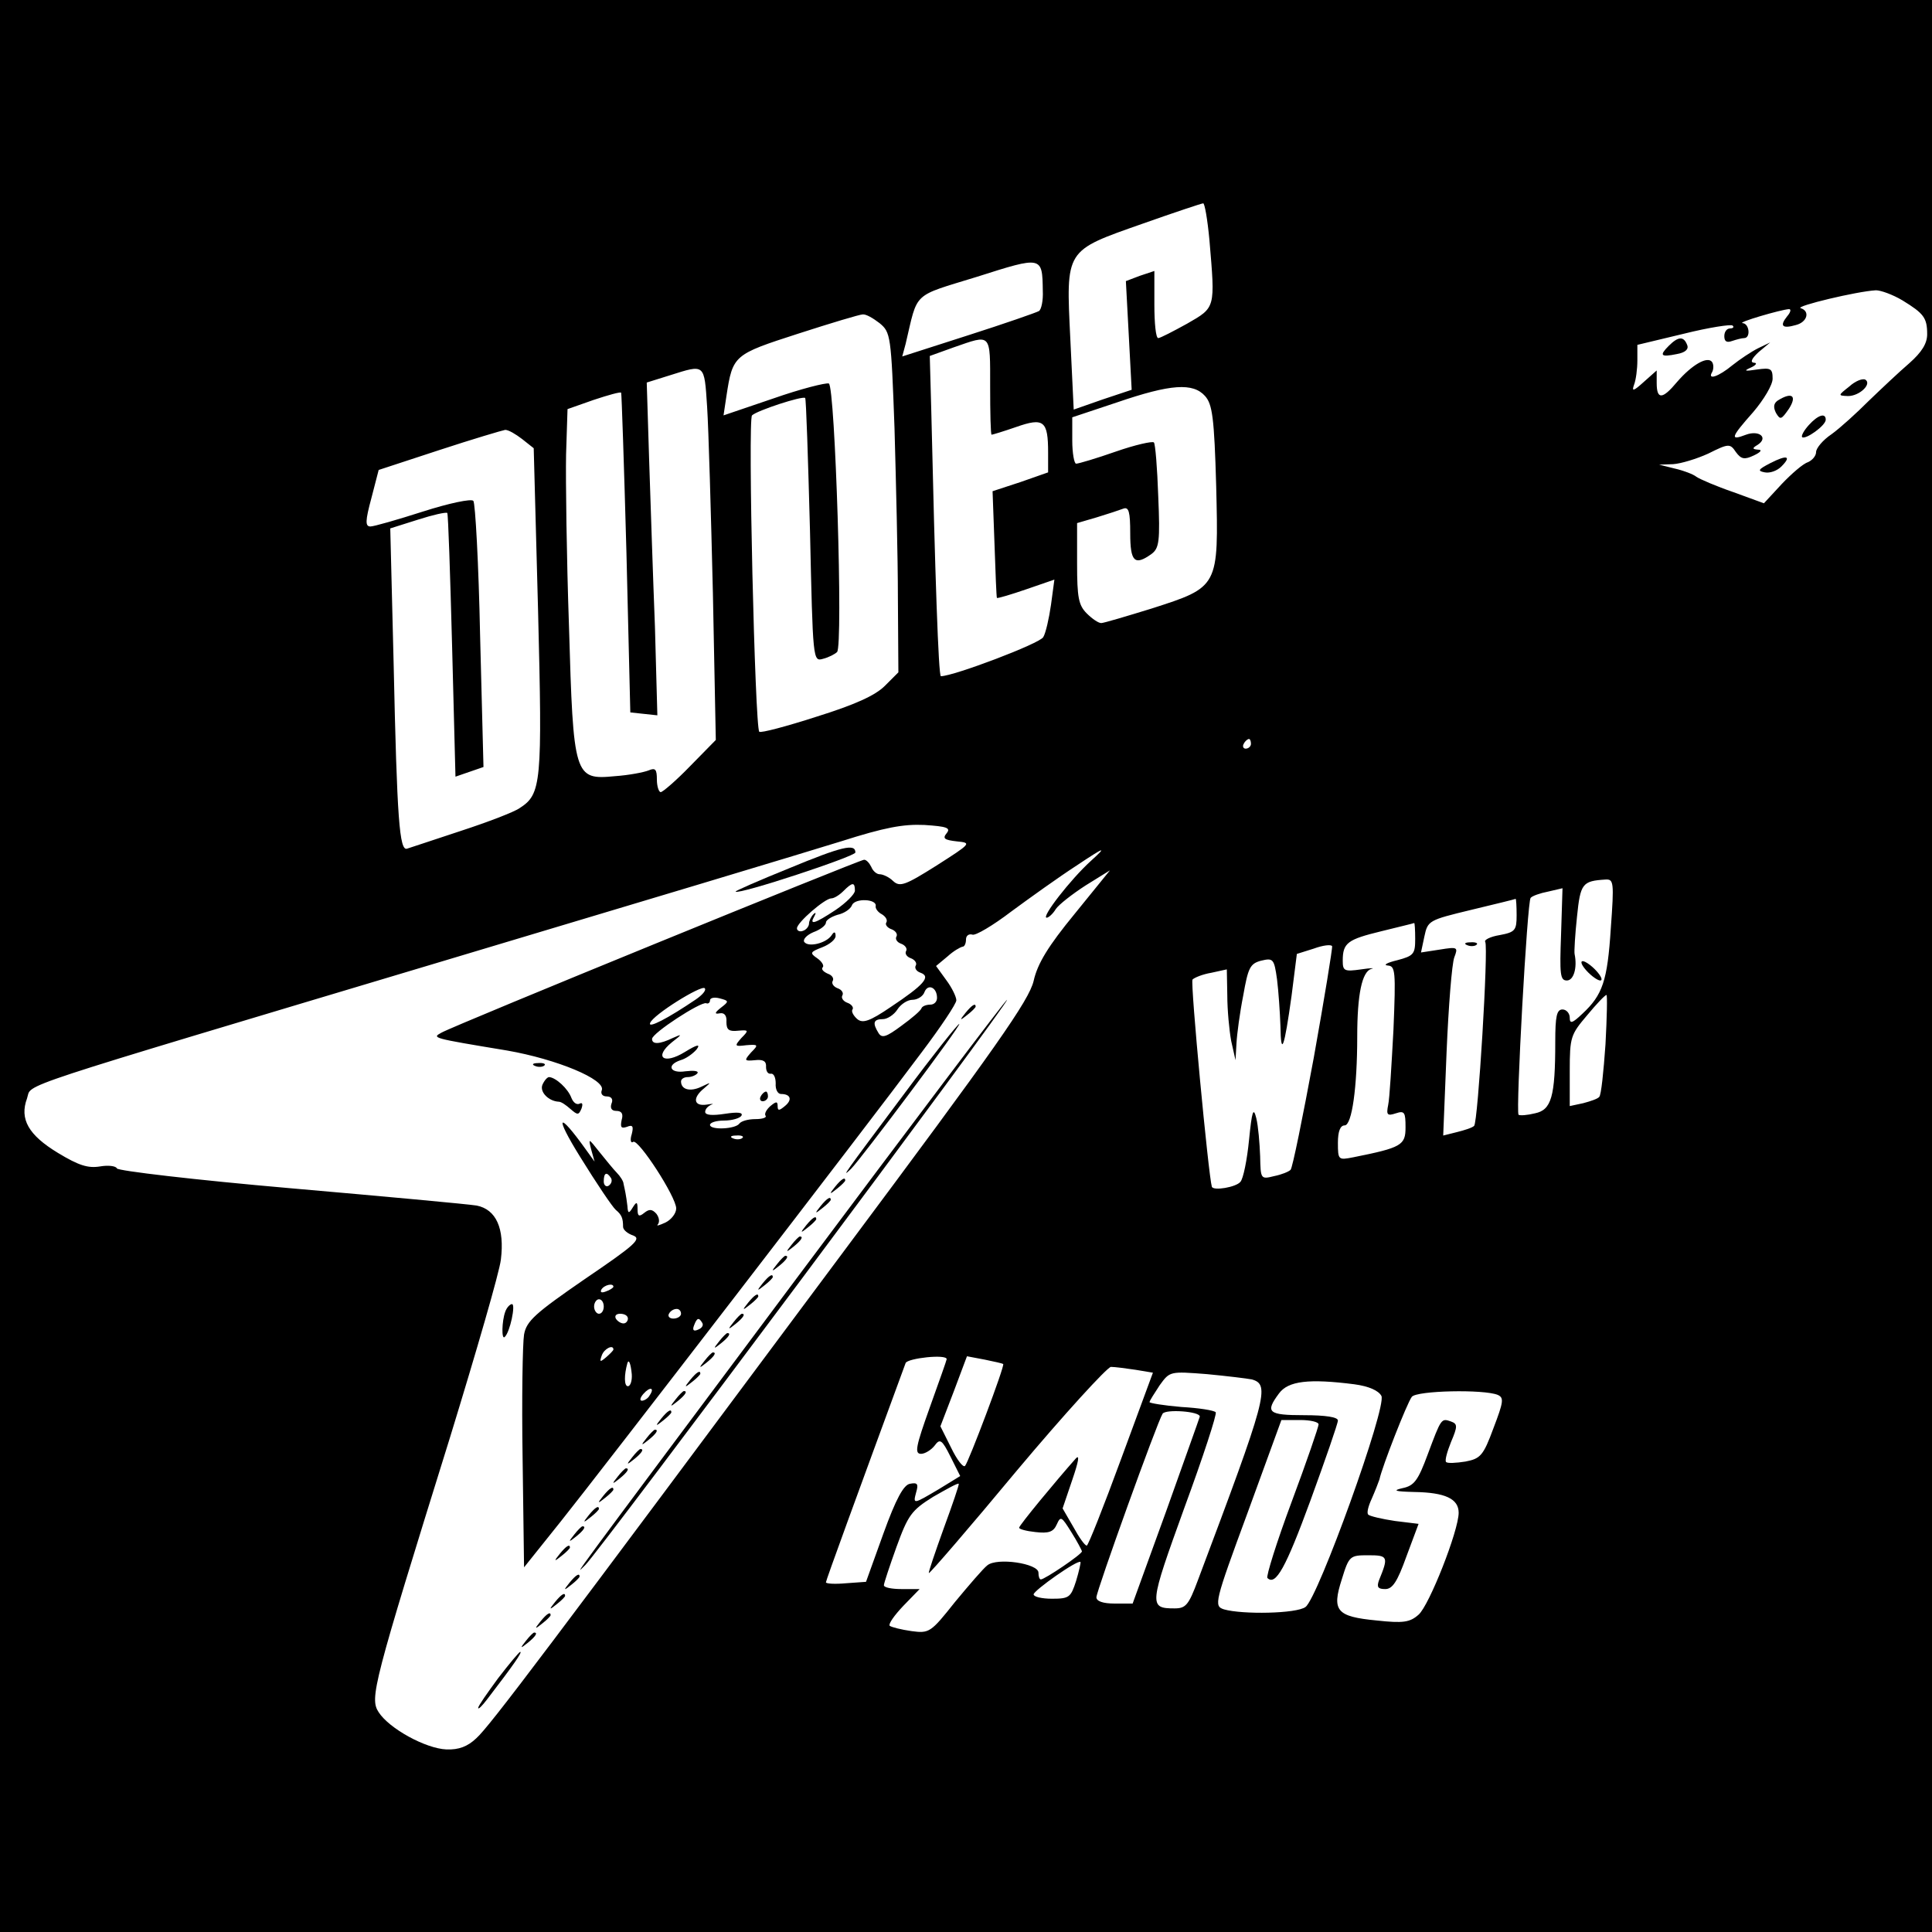 <?xml version="1.0" standalone="no"?>
<!DOCTYPE svg PUBLIC "-//W3C//DTD SVG 20010904//EN"
 "http://www.w3.org/TR/2001/REC-SVG-20010904/DTD/svg10.dtd">
<svg version="1.0" xmlns="http://www.w3.org/2000/svg"
 width="400pt" height="400pt" viewBox="0 0 400 400"
 preserveAspectRatio="xMidYMid meet">
<g transform="translate(0,400) scale(0.1,-0.1)"
fill="#000000" stroke="none">
<path d="M0 2000 l0 -2000 2000 0 2000 0 0 2000 0 2000 -2000 0 -2000 0 0
-2000z m2504 1503 c12 -142 13 -139 -46 -173 -29 -16 -56 -30 -60 -30 -5 0 -8
31 -8 69 l0 70 -30 -10 -29 -11 6 -112 6 -113 -60 -20 -60 -21 -7 146 c-9 187
-12 182 150 239 65 23 122 42 125 42 3 1 9 -33 13 -76z m-345 -105 c1 -20 -3
-39 -8 -42 -5 -3 -71 -26 -146 -50 l-137 -44 7 26 c26 110 12 97 148 139 135
43 135 43 136 -29z m1780 -20 c44 -27 51 -36 51 -70 0 -19 -11 -37 -37 -60
-21 -18 -58 -53 -84 -78 -25 -25 -59 -56 -77 -69 -18 -12 -32 -29 -32 -37 0
-8 -8 -17 -17 -21 -10 -3 -34 -24 -54 -45 l-37 -40 -63 23 c-35 12 -70 27 -77
32 -6 5 -27 13 -45 17 l-32 8 29 1 c16 1 49 11 73 22 42 21 45 21 57 3 11 -15
18 -16 37 -7 15 7 18 12 9 12 -12 1 -13 3 -1 10 23 15 3 31 -24 21 -34 -13
-32 -6 15 47 22 26 40 56 40 69 0 21 -4 23 -32 19 -26 -4 -29 -3 -13 4 11 5
14 10 6 10 -8 1 -4 9 10 22 l24 20 -25 -12 c-14 -7 -38 -23 -53 -35 -29 -24
-53 -32 -42 -14 3 6 3 15 0 20 -9 14 -42 -5 -73 -41 -30 -36 -42 -37 -42 -2
l0 26 -27 -24 c-21 -19 -25 -20 -20 -6 4 10 7 33 7 51 l0 32 96 23 c52 13 98
20 101 17 4 -3 1 -6 -5 -6 -7 0 -12 -7 -12 -16 0 -11 5 -14 16 -10 9 3 20 6
25 6 14 0 11 30 -3 31 -13 1 79 28 96 29 5 0 3 -7 -4 -15 -16 -20 -10 -26 18
-18 24 6 30 29 10 35 -12 4 117 35 156 37 10 0 35 -9 55 -21z m-2118 -47 c23
-19 24 -25 31 -218 3 -109 7 -267 7 -351 l1 -154 -28 -28 c-20 -20 -62 -39
-142 -64 -62 -20 -115 -34 -118 -31 -9 8 -24 648 -15 655 10 10 105 41 110 36
2 -1 6 -125 10 -275 6 -269 6 -271 27 -265 12 3 25 10 29 14 13 12 -4 551 -17
556 -6 2 -58 -11 -115 -31 l-103 -35 6 40 c13 85 15 86 148 129 68 22 128 40
134 40 7 1 22 -8 35 -18z m229 -131 c0 -55 1 -100 3 -100 2 0 25 7 51 16 57
20 66 13 66 -53 l0 -41 -57 -20 -58 -19 4 -109 c2 -60 4 -110 5 -112 2 -1 29
7 61 18 l58 20 -7 -52 c-4 -28 -11 -59 -16 -67 -6 -13 -186 -81 -212 -81 -5 0
-12 208 -20 554 l-3 109 50 18 c78 27 75 31 75 -81z m-586 -42 c3 -46 8 -220
12 -387 l6 -303 -53 -54 c-29 -30 -57 -54 -61 -54 -4 0 -8 12 -8 26 0 21 -3
25 -17 19 -10 -4 -41 -10 -70 -12 -84 -8 -86 -2 -95 311 -5 144 -7 303 -6 355
l3 94 54 19 c30 10 55 17 57 15 1 -1 6 -150 11 -332 l8 -330 28 -3 28 -3 -5
183 c-4 101 -9 256 -12 345 l-5 161 48 15 c73 23 71 25 77 -65z m1031 22 c15
-17 19 -44 23 -187 5 -209 6 -208 -134 -253 -52 -16 -99 -30 -104 -30 -6 0
-19 9 -30 20 -17 17 -20 33 -20 103 l0 84 41 12 c23 7 47 15 55 18 11 4 14 -7
14 -51 0 -59 9 -68 44 -43 16 12 18 26 14 120 -2 58 -6 108 -9 111 -3 3 -39
-5 -79 -19 -40 -14 -77 -25 -82 -25 -4 0 -8 22 -8 48 l0 48 93 31 c111 38 157
41 182 13z m-1414 -89 l24 -19 9 -336 c9 -358 7 -380 -38 -409 -11 -8 -66 -29
-121 -47 -55 -18 -105 -35 -112 -37 -16 -6 -21 60 -28 382 l-7 281 57 18 c31
10 58 16 61 14 2 -2 6 -126 10 -275 l7 -271 29 10 29 10 -7 272 c-3 149 -10
275 -14 279 -4 5 -51 -5 -104 -22 -53 -17 -102 -31 -109 -31 -11 0 -11 11 2
59 l15 58 125 41 c70 23 131 41 137 42 7 0 22 -9 35 -19z m1509 -631 c0 -5 -5
-10 -11 -10 -5 0 -7 5 -4 10 3 6 8 10 11 10 2 0 4 -4 4 -10z m-630 -185 c-9
-11 -5 -14 21 -17 31 -3 30 -4 -42 -50 -65 -41 -76 -45 -90 -32 -8 8 -21 14
-28 14 -6 0 -14 7 -17 15 -4 8 -10 15 -15 15 -9 0 -849 -343 -875 -358 -20
-11 -21 -11 136 -37 103 -18 204 -60 196 -82 -3 -7 1 -13 10 -13 10 0 14 -6
10 -15 -3 -9 0 -15 10 -15 11 0 15 -6 11 -19 -3 -15 -1 -18 11 -14 12 5 14 1
10 -15 -4 -12 -2 -20 3 -16 11 6 89 -114 89 -138 0 -10 -10 -23 -22 -29 -13
-6 -20 -8 -16 -4 4 5 3 14 -3 22 -9 10 -15 10 -25 2 -11 -9 -14 -7 -14 7 0 16
-2 17 -10 4 -8 -13 -10 -13 -11 3 -1 9 -3 22 -4 27 -1 6 -3 14 -4 19 0 5 -7
16 -14 23 -7 7 -23 27 -36 43 -23 29 -23 29 -17 5 l7 -25 -18 25 c-58 81 -66
72 -12 -15 34 -55 67 -104 74 -110 12 -10 15 -17 15 -35 0 -6 9 -14 21 -18 18
-7 3 -20 -100 -90 -103 -71 -121 -87 -126 -115 -3 -18 -5 -133 -3 -257 l3
-225 76 95 c83 104 633 818 747 971 40 53 72 101 72 108 0 7 -9 26 -21 42
l-21 29 24 20 c12 11 26 19 31 20 4 0 7 7 7 15 0 8 6 12 13 10 6 -3 43 19 81
48 38 28 98 71 135 95 60 40 63 40 30 10 -43 -39 -104 -118 -92 -118 4 0 13 8
19 18 6 9 34 31 62 49 l50 31 -73 -90 c-55 -67 -77 -103 -85 -139 -10 -41 -77
-136 -394 -561 -615 -826 -732 -982 -760 -1007 -18 -17 -36 -24 -62 -23 -43 2
-118 43 -140 77 -19 29 -12 56 148 570 54 176 102 341 105 367 8 65 -10 104
-50 112 -18 3 -192 19 -387 36 -195 17 -357 36 -358 41 -2 5 -18 7 -35 4 -25
-4 -44 2 -87 28 -61 37 -80 70 -64 113 11 32 -51 11 864 285 388 116 757 227
821 247 91 29 129 36 173 34 46 -3 55 -6 46 -17z m1375 -197 c-7 -109 -17
-138 -59 -177 -21 -20 -26 -21 -26 -8 0 9 -7 17 -15 17 -12 0 -15 -14 -15 -67
0 -114 -8 -141 -42 -148 -16 -4 -31 -5 -34 -3 -6 7 18 442 25 449 3 4 20 10
36 13 l30 7 -3 -96 c-3 -82 -2 -95 12 -95 14 0 22 26 16 55 -1 5 1 40 5 77 7
69 11 74 59 77 17 1 18 -5 11 -101z m-1565 78 c0 -7 -18 -25 -40 -40 -44 -29
-55 -32 -44 -13 4 7 3 9 -2 4 -5 -5 -9 -14 -9 -19 0 -6 -6 -13 -12 -15 -7 -3
-13 0 -13 5 0 12 58 62 71 62 6 0 17 7 25 15 19 19 24 19 24 1z m43 -32 c-1
-5 5 -13 13 -17 8 -5 12 -12 9 -17 -3 -4 2 -11 11 -14 8 -3 13 -10 10 -15 -3
-5 1 -12 10 -15 8 -3 13 -10 10 -15 -3 -5 1 -12 10 -15 8 -3 13 -10 10 -15 -3
-5 1 -12 10 -15 22 -8 7 -25 -62 -71 -44 -30 -58 -34 -69 -25 -8 7 -13 16 -10
20 3 4 -2 11 -11 14 -8 3 -13 10 -10 15 3 5 -1 12 -10 15 -8 3 -13 10 -10 15
3 5 -1 12 -10 15 -9 4 -14 9 -11 13 4 3 -1 12 -11 19 -16 11 -15 13 11 23 15
6 27 16 27 23 0 9 -3 10 -8 2 -11 -17 -49 -26 -57 -14 -3 5 5 14 19 20 14 5
26 14 26 20 0 5 11 12 24 16 14 3 27 12 30 20 6 15 52 13 49 -2z m1327 -19 c0
-31 -3 -35 -35 -41 -19 -3 -33 -10 -30 -14 7 -11 -15 -374 -23 -381 -4 -4 -20
-9 -36 -13 l-28 -7 7 173 c4 95 11 183 16 196 8 21 7 22 -30 16 l-39 -6 7 33
c7 33 9 34 96 55 50 12 91 22 93 23 1 0 2 -15 2 -34z m-210 -49 c0 -31 -3 -35
-37 -44 -21 -5 -30 -10 -20 -11 16 -1 17 -11 12 -133 -4 -73 -8 -143 -11 -156
-4 -20 -2 -23 16 -17 18 6 20 2 20 -29 0 -37 -8 -42 -108 -62 -31 -6 -32 -6
-32 30 0 24 5 36 14 36 15 0 26 79 26 184 0 88 10 134 29 140 9 2 -1 2 -21 -1
-35 -5 -38 -3 -38 18 0 37 10 44 80 61 36 9 66 16 68 17 1 0 2 -14 2 -33z
m-210 -246 c-23 -124 -44 -228 -48 -232 -4 -4 -19 -10 -34 -13 -28 -7 -28 -6
-29 41 -1 27 -4 63 -8 79 -6 24 -9 15 -15 -45 -4 -41 -12 -81 -18 -87 -9 -11
-56 -19 -59 -10 -7 23 -45 424 -40 429 4 4 21 11 39 14 l32 7 1 -54 c0 -30 4
-72 8 -94 l9 -40 2 35 c1 19 7 64 14 99 10 57 14 66 37 72 25 6 27 4 33 -39 3
-24 6 -68 7 -96 1 -66 8 -46 23 62 l11 87 35 11 c19 7 36 9 38 5 1 -4 -16
-108 -38 -231z m-1279 121 c-59 -40 -100 -61 -95 -49 6 17 106 79 113 72 4 -4
-5 -14 -18 -23z m499 3 c0 -8 -6 -14 -14 -14 -8 0 -16 -3 -18 -7 -1 -5 -20
-21 -42 -37 -31 -23 -40 -26 -47 -15 -13 21 -11 29 9 29 9 0 23 9 30 20 7 11
21 20 31 20 10 0 22 7 25 16 7 18 26 10 26 -12z m-447 -20 c-14 -11 -14 -14
-3 -12 10 2 15 -5 14 -18 0 -16 5 -20 24 -18 22 2 23 1 7 -15 -15 -17 -14 -18
10 -15 25 2 26 1 10 -15 -15 -17 -14 -18 8 -16 17 2 24 -2 23 -14 0 -9 4 -15
10 -14 6 1 10 -8 10 -20 -1 -12 4 -22 11 -22 20 0 24 -12 8 -25 -12 -10 -15
-10 -15 0 0 10 -3 10 -15 0 -8 -7 -13 -16 -10 -20 3 -4 -7 -7 -21 -7 -15 0
-29 -4 -33 -9 -8 -12 -61 -14 -61 -3 0 5 13 9 29 9 17 0 33 5 36 10 4 7 -8 8
-34 4 -26 -4 -41 -3 -41 4 0 6 6 12 13 15 6 2 2 2 -10 0 -27 -4 -30 14 -5 34
15 13 15 13 -6 3 -23 -11 -42 -6 -42 11 0 5 6 9 14 9 8 0 17 4 20 8 3 5 -8 6
-25 4 -32 -5 -40 13 -10 23 11 3 25 13 33 22 9 12 2 11 -24 -5 -44 -27 -65
-11 -27 20 22 17 22 18 2 9 -27 -13 -43 -14 -43 -2 0 12 100 77 112 74 4 -2 8
1 8 6 0 5 9 7 20 4 19 -5 20 -6 3 -19z m1831 -76 c-4 -57 -9 -106 -13 -109 -3
-4 -18 -9 -33 -13 l-28 -6 0 73 c0 70 2 75 36 115 19 23 37 42 40 42 2 0 1
-46 -2 -102z m-1787 -194 c-3 -3 -12 -4 -19 -1 -8 3 -5 6 6 6 11 1 17 -2 13
-5z m-272 -83 c3 -5 1 -12 -5 -16 -5 -3 -10 1 -10 9 0 18 6 21 15 7z m5 -225
c0 -2 -7 -7 -16 -10 -8 -3 -12 -2 -9 4 6 10 25 14 25 6z m-20 -41 c0 -8 -4
-15 -10 -15 -5 0 -10 7 -10 15 0 8 5 15 10 15 6 0 10 -7 10 -15z m160 -15 c0
-5 -7 -10 -16 -10 -8 0 -12 5 -9 10 3 6 10 10 16 10 5 0 9 -4 9 -10z m-110
-10 c0 -5 -4 -10 -9 -10 -6 0 -13 5 -16 10 -3 6 1 10 9 10 9 0 16 -4 16 -10z
m154 -9 c3 -5 -1 -11 -9 -14 -9 -4 -12 -1 -8 9 6 16 10 17 17 5z m-184 -55 c0
-2 -7 -9 -15 -16 -13 -11 -14 -10 -9 4 5 14 24 23 24 12z m690 -20 c0 -2 -16
-47 -35 -100 -29 -81 -32 -96 -18 -96 8 0 21 8 28 17 11 15 15 13 33 -23 l20
-40 -44 -27 c-54 -32 -54 -32 -47 -6 5 17 2 20 -13 17 -13 -2 -29 -31 -55
-103 l-36 -100 -42 -3 c-22 -2 -41 -1 -41 2 0 4 64 179 165 454 4 10 85 19 85
8z m117 -10 c4 -3 -72 -204 -79 -211 -4 -4 -17 13 -29 38 l-22 44 28 73 27 72
37 -7 c20 -4 37 -8 38 -9z m-769 -21 c1 -14 -3 -25 -8 -25 -8 0 -8 23 -1 48 3
9 7 -2 9 -23z m1043 9 l36 -6 -66 -179 c-36 -98 -68 -179 -71 -179 -4 0 -16
17 -28 39 l-22 38 20 59 c13 38 16 54 7 44 -40 -45 -117 -138 -117 -143 0 -3
15 -7 34 -9 27 -3 37 0 44 16 8 18 10 16 30 -16 12 -19 22 -38 22 -40 0 -6
-77 -58 -85 -58 -3 0 -5 6 -5 14 0 19 -86 32 -106 15 -8 -6 -38 -41 -67 -76
-50 -63 -53 -65 -90 -60 -21 3 -41 8 -45 11 -3 4 10 22 28 41 l34 35 -37 0
c-20 0 -37 3 -37 8 0 4 12 40 26 79 24 66 31 76 76 104 28 16 51 29 53 27 1
-2 -13 -43 -31 -92 -18 -50 -32 -91 -31 -93 2 -1 84 94 182 212 99 118 187
214 195 215 8 0 31 -3 51 -6z m241 -20 c38 -11 31 -36 -112 -416 -19 -51 -25
-58 -48 -58 -54 0 -53 6 20 208 39 106 68 195 65 198 -3 4 -35 9 -71 11 -36 3
-66 8 -66 10 0 3 10 18 21 35 21 29 21 29 98 23 42 -4 83 -9 93 -11z m212 -10
c30 -4 50 -13 56 -24 12 -22 -131 -418 -157 -437 -18 -14 -131 -16 -169 -5
-21 7 -20 13 49 200 l70 192 39 0 c21 0 38 -4 38 -9 0 -5 -25 -78 -56 -161
-31 -83 -53 -154 -50 -157 17 -17 38 21 89 160 31 85 57 160 57 166 0 7 -25
11 -70 11 -75 0 -81 6 -52 45 19 26 62 31 156 19z m-1459 -23 c-3 -6 -11 -11
-16 -11 -5 0 -4 6 3 14 14 16 24 13 13 -3z m1756 1 c13 -6 12 -14 -9 -69 -21
-57 -27 -63 -58 -69 -19 -3 -37 -4 -40 -1 -3 3 2 21 10 41 14 33 14 38 0 43
-20 7 -20 7 -48 -68 -20 -54 -28 -65 -52 -70 -22 -5 -16 -7 24 -8 64 -1 92
-14 92 -43 0 -37 -61 -192 -83 -211 -18 -16 -32 -18 -87 -12 -83 8 -93 20 -72
85 15 49 17 50 55 50 41 0 42 -3 22 -52 -5 -14 -2 -18 13 -18 15 0 25 15 44
68 l25 67 -49 6 c-27 4 -52 10 -55 13 -4 3 0 18 7 33 7 16 14 34 16 40 5 25
57 158 67 171 10 13 149 16 178 4z m-617 -45 c-1 -4 -33 -93 -70 -197 l-69
-190 -37 0 c-25 0 -38 5 -38 13 0 13 126 363 137 380 6 10 78 5 77 -6z m-256
-340 c-11 -34 -14 -37 -50 -37 -21 0 -38 4 -38 9 0 8 92 73 97 67 1 -1 -3 -19
-9 -39z"/>
<path d="M3455 3284 c-20 -20 -17 -24 17 -17 17 3 25 10 21 19 -7 18 -18 18
-38 -2z"/>
<path d="M3829 3200 c-24 -19 -24 -19 -3 -20 24 0 50 25 36 34 -6 3 -21 -3
-33 -14z"/>
<path d="M3681 3171 c-9 -6 -10 -14 -4 -26 9 -15 11 -14 27 9 17 27 6 35 -23
17z"/>
<path d="M3745 3120 c-10 -11 -16 -22 -14 -25 7 -6 49 24 49 36 0 15 -16 10
-35 -11z"/>
<path d="M3665 3041 c-25 -13 -27 -16 -11 -19 10 -2 25 3 34 12 22 22 12 25
-23 7z"/>
<path d="M1633 2202 c-62 -25 -112 -47 -110 -48 6 -7 248 73 248 81 0 19 -27
13 -138 -33z"/>
<path d="M1649 1353 c-498 -667 -458 -613 -437 -593 28 27 881 1170 873 1170
-3 0 -199 -260 -436 -577z"/>
<path d="M1999 1903 c-13 -16 -12 -17 4 -4 9 7 17 15 17 17 0 8 -8 3 -21 -13z"/>
<path d="M1874 1738 c-131 -175 -133 -178 -112 -158 21 21 230 300 224 300 -3
0 -54 -64 -112 -142z"/>
<path d="M1108 1793 c7 -3 16 -2 19 1 4 3 -2 6 -13 5 -11 0 -14 -3 -6 -6z"/>
<path d="M1123 1754 c-6 -15 13 -34 34 -35 5 0 15 -7 24 -15 15 -13 17 -13 23
1 3 9 2 13 -4 10 -6 -3 -13 2 -17 12 -7 19 -32 42 -46 43 -4 0 -10 -7 -14 -16z"/>
<path d="M1729 1543 c-13 -16 -12 -17 4 -4 9 7 17 15 17 17 0 8 -8 3 -21 -13z"/>
<path d="M1699 1503 c-13 -16 -12 -17 4 -4 9 7 17 15 17 17 0 8 -8 3 -21 -13z"/>
<path d="M1669 1463 c-13 -16 -12 -17 4 -4 9 7 17 15 17 17 0 8 -8 3 -21 -13z"/>
<path d="M1639 1423 c-13 -16 -12 -17 4 -4 16 13 21 21 13 21 -2 0 -10 -8 -17
-17z"/>
<path d="M1609 1383 c-13 -16 -12 -17 4 -4 16 13 21 21 13 21 -2 0 -10 -8 -17
-17z"/>
<path d="M1579 1343 c-13 -16 -12 -17 4 -4 9 7 17 15 17 17 0 8 -8 3 -21 -13z"/>
<path d="M1549 1303 c-13 -16 -12 -17 4 -4 9 7 17 15 17 17 0 8 -8 3 -21 -13z"/>
<path d="M1046 1284 c-7 -19 -8 -59 -1 -52 11 10 23 68 15 68 -4 0 -11 -7 -14
-16z"/>
<path d="M1519 1263 c-13 -16 -12 -17 4 -4 16 13 21 21 13 21 -2 0 -10 -8 -17
-17z"/>
<path d="M1489 1223 c-13 -16 -12 -17 4 -4 16 13 21 21 13 21 -2 0 -10 -8 -17
-17z"/>
<path d="M1459 1183 c-13 -16 -12 -17 4 -4 16 13 21 21 13 21 -2 0 -10 -8 -17
-17z"/>
<path d="M1429 1143 c-13 -16 -12 -17 4 -4 9 7 17 15 17 17 0 8 -8 3 -21 -13z"/>
<path d="M1399 1103 c-13 -16 -12 -17 4 -4 16 13 21 21 13 21 -2 0 -10 -8 -17
-17z"/>
<path d="M1369 1063 c-13 -16 -12 -17 4 -4 9 7 17 15 17 17 0 8 -8 3 -21 -13z"/>
<path d="M1339 1023 c-13 -16 -12 -17 4 -4 16 13 21 21 13 21 -2 0 -10 -8 -17
-17z"/>
<path d="M1309 983 c-13 -16 -12 -17 4 -4 16 13 21 21 13 21 -2 0 -10 -8 -17
-17z"/>
<path d="M1279 943 c-13 -16 -12 -17 4 -4 16 13 21 21 13 21 -2 0 -10 -8 -17
-17z"/>
<path d="M1249 903 c-13 -16 -12 -17 4 -4 9 7 17 15 17 17 0 8 -8 3 -21 -13z"/>
<path d="M1219 863 c-13 -16 -12 -17 4 -4 9 7 17 15 17 17 0 8 -8 3 -21 -13z"/>
<path d="M1189 823 c-13 -16 -12 -17 4 -4 16 13 21 21 13 21 -2 0 -10 -8 -17
-17z"/>
<path d="M1159 783 c-13 -16 -12 -17 4 -4 9 7 17 15 17 17 0 8 -8 3 -21 -13z"/>
<path d="M1179 723 c-13 -16 -12 -17 4 -4 9 7 17 15 17 17 0 8 -8 3 -21 -13z"/>
<path d="M1149 683 c-13 -16 -12 -17 4 -4 9 7 17 15 17 17 0 8 -8 3 -21 -13z"/>
<path d="M1119 643 c-13 -16 -12 -17 4 -4 9 7 17 15 17 17 0 8 -8 3 -21 -13z"/>
<path d="M1089 603 c-13 -16 -12 -17 4 -4 16 13 21 21 13 21 -2 0 -10 -8 -17
-17z"/>
<path d="M1031 525 c-22 -30 -41 -57 -41 -61 0 -4 8 4 18 17 56 73 74 99 69
99 -2 0 -23 -25 -46 -55z"/>
<path d="M3285 1990 c10 -11 23 -20 28 -20 6 0 2 9 -8 20 -10 11 -23 20 -28
20 -6 0 -2 -9 8 -20z"/>
<path d="M3038 2043 c7 -3 16 -2 19 1 4 3 -2 6 -13 5 -11 0 -14 -3 -6 -6z"/>
<path d="M1575 1730 c-3 -5 -1 -10 4 -10 6 0 11 5 11 10 0 6 -2 10 -4 10 -3 0
-8 -4 -11 -10z"/>
</g>
</svg>

